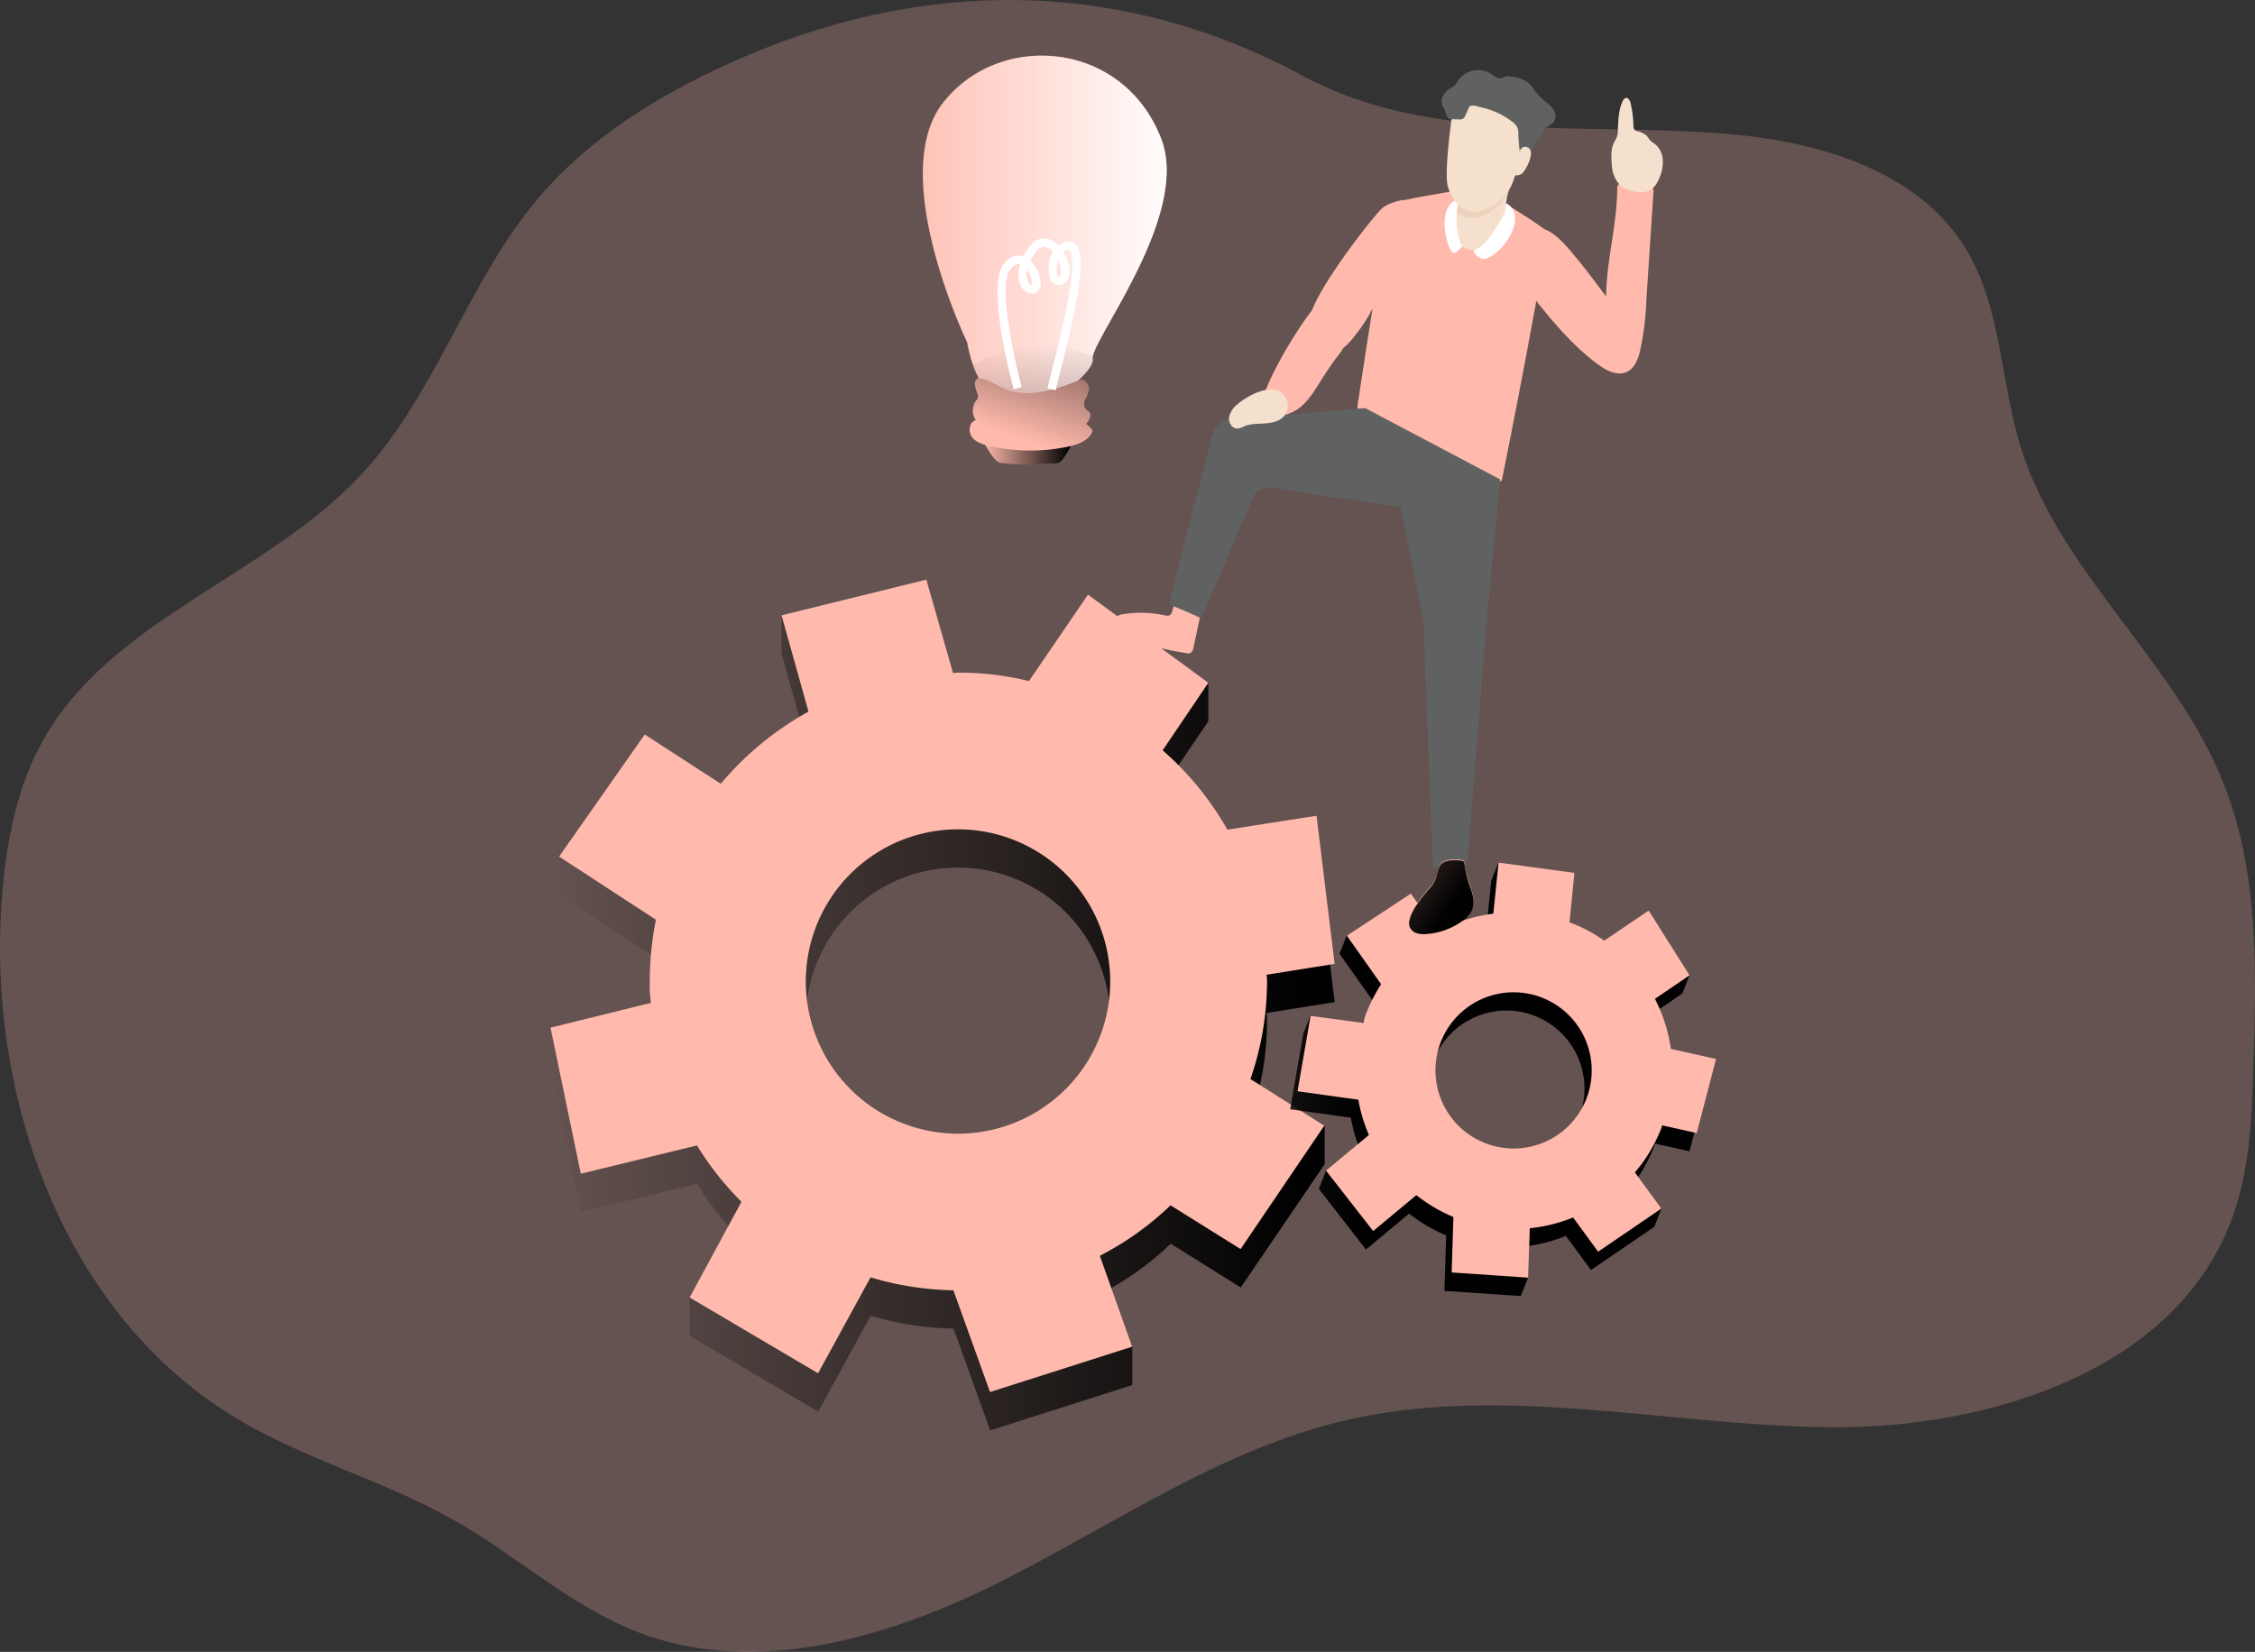 <svg xmlns="http://www.w3.org/2000/svg" xmlns:xlink="http://www.w3.org/1999/xlink" width="669.651" height="490.677" viewBox="0 0 669.651 490.677"><rect x="0" y="0" width="669.651" height="490.677" fill="#333333" stroke="none"/><defs><style>.a,.c{fill:#ffbaad;}.a{opacity:0.24;isolation:isolate;}.b{fill:url(#a);}.d{fill:url(#b);}.e{fill:url(#c);}.f{fill:#f5e0cd;}.g{fill:#efd2bb;}.h{fill:#fff;}.i{fill:none;stroke:#000;stroke-miterlimit:10;stroke-width:1.43px;}.j{fill:#606161;}.k{fill:url(#d);}.l{fill:url(#e);}.m{fill:url(#f);}.n{fill:url(#g);}.o{fill:url(#h);}</style><linearGradient id="a" y1="0.5" x2="1" y2="0.5" gradientUnits="objectBoundingBox"><stop offset="0" stop-color="#010101" stop-opacity="0"/><stop offset="0.95" stop-color="#010101"/></linearGradient><linearGradient id="b" x1="-0.766" y1="-0.686" x2="0.195" y2="-0.686" xlink:href="#a"/><linearGradient id="c" x1="-1.124" y1="-1.176" x2="-0.166" y2="-5.815" xlink:href="#a"/><linearGradient id="d" x1="-1.796" y1="-2.68" x2="1.465" y2="-0.024" xlink:href="#a"/><linearGradient id="e" x1="0" y1="0.501" y2="0.501" xlink:href="#a"/><linearGradient id="f" y1="0.5" x2="1" y2="0.5" gradientUnits="objectBoundingBox"><stop offset="0" stop-color="#fff" stop-opacity="0"/><stop offset="0.95" stop-color="#fff"/></linearGradient><linearGradient id="g" x1="0.472" y1="-0.016" x2="0.801" y2="3.066" xlink:href="#a"/><linearGradient id="h" x1="0.317" y1="0.81" x2="1.414" y2="-1.432" xlink:href="#a"/></defs><g transform="translate(0.002 0)"><path class="a" d="M215.18,34.83C193.79,44.48,173.25,57.11,158.1,75c-20.95,24.76-30.28,57.94-52.26,81.79-28.1,30.49-74.3,43-94.7,79.06C3.37,249.63.25,265.54-1.09,281.29-6.2,341.22,17,406.74,68.62,437.63c20.5,12.26,44.11,18.5,64.85,30.36,18.42,10.53,34.45,25.43,54.25,33.05,34.93,13.43,74.48,1.66,107.9-15.17S360.53,447,396.93,438.29c47-11.18,96,1.3,144.26,1.86s103.94-17.27,120.14-62.76c5.08-14.27,5.61-29.69,6.08-44.83.88-28.36,1.61-57.66-9-84C644,212.45,609.9,186.25,598.33,149.1c-6.1-19.61-5.66-41.57-16.38-59.09-14.1-23.07-43.37-31.7-70.31-34C468.86,52.32,423,59.16,385.2,38.75,330.86,9.4,271.69,9.32,215.18,34.83Z" transform="translate(1.78 -16.19)"/><path class="b" d="M374.48,319.1a8,8,0,0,0-.17-2h0l20.25-3.23-5.38-44L362.71,274a90,90,0,0,0-19.2-23.52h-.05l13.59-20.06V219l-35.74-14.8-17.53,25.67a86.051,86.051,0,0,0-20.87-2.5,5.851,5.851,0,0,0-1.66.16l-7.94-27.8-43-.76v11.37l8,28.6a92.319,92.319,0,0,0-26.08,21.4L189.69,245.7l-25.44,24.91V282L193,300.76a94.341,94.341,0,0,0-1.83,18.34,38.836,38.836,0,0,0,.34,6.36l-29.81-4v11.37l9,43.36,34.49-8.38h0a91.06,91.06,0,0,0,13.22,16.74l-15.4,17.05V413l38.19,22.5L256.79,407h0a91.361,91.361,0,0,0,24.6,3.85h0l10.88,30.23,42.2-13.47V416.23l-9.59-15.6h0a89.541,89.541,0,0,0,21-15l20.8,13L391.59,362V350.63l-21.94-2.48a88.751,88.751,0,0,0,4.83-29.05Zm-91.57,45.2a45.2,45.2,0,1,1,45-45.2,45.2,45.2,0,0,1-45,45.2Z" transform="translate(1.78 -16.19)"/><path class="c" d="M374.48,307.74a8,8,0,0,0-.17-2h0l20.25-3.23-5.38-44-26.47,4.13a90.16,90.16,0,0,0-19.2-23.53h-.05L357.05,219l-35.74-26.17L303.78,218.5a86.552,86.552,0,0,0-20.87-2.5,5.52,5.52,0,0,0-1.66.17l-7.94-27.8-43,10.6,8,28.6A92.18,92.18,0,0,0,212.27,249l-22.58-14.64-25.44,36.27L193,289.39a94.361,94.361,0,0,0-1.83,18.35,38.836,38.836,0,0,0,.34,6.36l-29.81,7.36,9,43.37,34.49-8.39h0a90.72,90.72,0,0,0,13.22,16.74l-15.4,28.42,38.14,22.52,15.59-28.5h0a91.358,91.358,0,0,0,24.6,3.85h0l10.88,30.22,42.2-13.47-9.59-27h0a89.21,89.21,0,0,0,21-15l20.8,13,24.86-36.66-21.94-13.85a88.64,88.64,0,0,0,4.93-28.97Zm-91.57,45.2a45.2,45.2,0,1,1,45-45.2A45.2,45.2,0,0,1,282.91,352.94Z" transform="translate(1.78 -16.19)"/><path class="d" d="M489.37,356.89a4.18,4.18,0,0,0,.29-1h0l10.27,2.27,5.73-22-13.41-3a46.189,46.189,0,0,0-4.72-14.85h0l10.27-7,2.14-5.43L485.67,292l-13.21,9a44.581,44.581,0,0,0-9.49-5.13,2.86,2.86,0,0,0-.82-.23l1.45-14.77-20.38-8.48-2.15,5.43-1.55,15.17A47.371,47.371,0,0,0,423,298.23L415,287l-16.84,7.09-2.16,5.4,10.18,14.39a48.38,48.38,0,0,0-4.34,8.42,20.054,20.054,0,0,0-1,3.09l-13.47-7.53-2.14,5.42-3.87,22.41,18,2.5h0a46.782,46.782,0,0,0,3.16,10.49L392,363.92l-2.14,5.42,14,18,12.82-10.66h0a46.8,46.8,0,0,0,11,6.48h0l-.52,16.48,22.69,1.53,2.14-5.42-1.63-9.26h0a46,46,0,0,0,12.85-3.19l7.47,10.14,18.79-12.81,2.14-5.43-10-5.32a45.778,45.778,0,0,0,7.76-12.99Zm-52.24,4.29a23.2,23.2,0,1,1,30-13.07,23.2,23.2,0,0,1-30,13.07Z" transform="translate(1.78 -16.19)"/><path class="c" d="M491.51,351.47a4.14,4.14,0,0,0,.3-1h0l10.28,2.28,5.73-22-13.41-3a46.62,46.62,0,0,0-4.73-14.85h0l10.26-7-12.12-19.23-13.2,8.94a44.619,44.619,0,0,0-9.49-5.13,3.311,3.311,0,0,0-.83-.24l1.46-14.76-22.53-3.06-1.55,15.17a47.32,47.32,0,0,0-16.49,5.3l-8-11.25-19,12.51,10.17,14.39a49.31,49.31,0,0,0-4.33,8.41,20.529,20.529,0,0,0-1,3.1l-15.62-2.11-3.87,22.4,18.05,2.51h0a46.517,46.517,0,0,0,3.15,10.48L392,363.92l14,17.95,12.82-10.67h0a47,47,0,0,0,11,6.49h0l-.51,16.48L452,395.71l.51-14.68h0a46.459,46.459,0,0,0,12.86-3.19L472.8,388l18.78-12.81-7.86-10.74a45.461,45.461,0,0,0,7.79-12.98Zm-52.24,4.29a23.2,23.2,0,1,1,30-13.08A23.2,23.2,0,0,1,439.27,355.76Z" transform="translate(1.78 -16.19)"/><path class="c" d="M344.2,199a32.79,32.79,0,0,0-12.25-.4,3.57,3.57,0,0,0-2.6,1.26,2.48,2.48,0,0,0,.13,2.62,6.22,6.22,0,0,0,2,1.83c5.66,3.54,12.43,4.76,19,5.9a2.2,2.2,0,0,0,1.11,0c.68-.25.93-1.07,1.08-1.79l2.06-9.72a1.56,1.56,0,0,0,0-.83,1.44,1.44,0,0,0-.44-.6c-1.32-1.23-4.79-3.24-6.63-2.08S347.1,199.65,344.2,199Z" transform="translate(1.78 -16.19)"/><path class="e" d="M344.2,199a32.79,32.79,0,0,0-12.25-.4,3.57,3.57,0,0,0-2.6,1.26,2.48,2.48,0,0,0,.13,2.62,6.22,6.22,0,0,0,2,1.83c5.66,3.54,12.43,4.76,19,5.9a2.2,2.2,0,0,0,1.11,0c.68-.25.93-1.07,1.08-1.79l2.06-9.72a1.56,1.56,0,0,0,0-.83,1.44,1.44,0,0,0-.44-.6c-1.32-1.23-4.79-3.24-6.63-2.08S347.1,199.65,344.2,199Z" transform="translate(1.78 -16.19)"/><path class="c" d="M445.42,76.76s10.87,6.73,12.07,8.07S445,155.25,444.27,158.62s-20-3.13-27.85-5.84-15.13-15.66-15.13-15.66,8.81-59.48,10.57-60.52S429.7,73,429.7,73Z" transform="translate(1.78 -16.19)"/><path class="c" d="M415,75.57s-4.11.56-6.44,2.57-22.35,27.42-21.28,33.52,7.37,8.85,9.51,8,7.34-8.37,8.35-10.59,14.77-19.71,14.77-19.71Z" transform="translate(1.78 -16.19)"/><path class="f" d="M446.93,70s-2.11,7.28-1.7,10.15S440.66,90.72,435,90.4s-5.14-10-5.07-11.09,1.79-1.6,1.38-4.47S446.56,66.59,446.93,70Z" transform="translate(1.78 -16.19)"/><path class="g" d="M431.3,74.84a4.41,4.41,0,0,1-1.12,3.77,7.11,7.11,0,0,0,4.55,2.32c3.41.19,8.67-2.36,11.22-7.34l.14-.27c.43-1.86.84-3.3.84-3.3C446.56,66.59,430.9,72,431.3,74.84Z" transform="translate(1.78 -16.19)"/><path class="h" d="M445.18,79.1S440,89.55,436.05,90.46c0,0-1.09.51,1.65,2.37s11.15-6.2,10.37-12.51a4.67,4.67,0,0,0-2.63-3.77Z" transform="translate(1.78 -16.19)"/><path class="h" d="M431.24,76s-1.7,7.8,1.18,13.4c0,0-1.47,1.95-2.6,1.88s-3.59-7-2.17-12.06C428.48,76.24,430.72,75.13,431.24,76Z" transform="translate(1.78 -16.19)"/><path class="i" d="M457.63,123" transform="translate(1.78 -16.19)"/><path class="j" d="M443.7,158.59l-4.2,44.71L434,271.82s-3,2.68-10.33,1.7l-2.76-73-6.81-33.69L377,161.29a5.45,5.45,0,0,0-6.85,3L355,199.88s-5.95-2.77-9.6-4.12l12.53-49.56a8.16,8.16,0,0,1,10.14-5.85l35.57-2.93Z" transform="translate(1.78 -16.19)"/><path class="f" d="M429.14,52.53s-2,14.68-1.05,18.72,4.13,7.62,7.53,7.81,8.67-2.36,11.22-7.34,4.38-17.39,3.91-19.12-3.6-7.29-12.7-7C431.78,45.85,429.26,50.26,429.14,52.53Z" transform="translate(1.78 -16.19)"/><path class="j" d="M434.47,48.07l-1.13,2.47a1.56,1.56,0,0,1-1.86,1.09,22.866,22.866,0,0,1-2.34-.08,1.47,1.47,0,0,1-.82-.23c-.59-.48-.75-1.82-1.09-2.5a5.37,5.37,0,0,1-.94-2.9,3.71,3.71,0,0,1,.65-1.61,6.77,6.77,0,0,1,2.11-2,7.131,7.131,0,0,0,1.05-.66,6.919,6.919,0,0,0,1.09-1.47,7.19,7.19,0,0,1,9.91-2c.94.61,1.94,1.5,3,1.22.39-.1.73-.34,1.11-.47a4,4,0,0,1,1.87,0,11.25,11.25,0,0,1,4.37,1.42c1.71,1.15,2.65,3.14,4.1,4.6,1.1,1.1,2.49,1.9,3.49,3.08s1.54,3,.64,4.28c-.77,1.08-2.34,1.41-3,2.56-.32.55-.37,1.22-.68,1.78a6.822,6.822,0,0,1-1.3,1.39,8,8,0,0,0-1.18,2.05,22.539,22.539,0,0,1-1.77,2.57c-.3.38-.69.8-1.17.74s-.85-.81-.94-1.42a49.113,49.113,0,0,1-.53-5.93,5.44,5.44,0,0,0-.24-1.85,4.73,4.73,0,0,0-1.75-2,23.21,23.21,0,0,0-7.85-3.82c-.81-.22-1.63-.39-2.45-.61a2.93,2.93,0,0,0-2.25,0" transform="translate(1.78 -16.19)"/><path class="f" d="M449.08,62.18s.75-3.37,3-2.11-1,7.34-2.14,7.84a3.32,3.32,0,0,1-1.72.39" transform="translate(1.78 -16.19)"/><path class="c" d="M373,135.92a3,3,0,0,0,.07,1.71,2.49,2.49,0,0,0,1.07,1.06c3.1,1.86,7.26.81,10.08-1.44s4.66-5.48,6.59-8.54c1.71-2.7,3.54-5.33,5.49-7.86.73-1,1.52-2.15,1.08-3.27a3.43,3.43,0,0,0-.87-1.14c-6.4-6.28-2.74-15.4-8.33-8.5C383.79,113.32,374.07,129.07,373,135.92Z" transform="translate(1.78 -16.19)"/><path class="f" d="M365.57,136.4a6.33,6.33,0,0,0-2.38,3.9c-.15,1.55,1,3.28,2.59,3.19a5.94,5.94,0,0,0,1.92-.67c1.93-.81,4.09-.72,6.17-.86s4.33-.62,5.69-2.2a4.72,4.72,0,0,0,.82-4.61C378,128.6,368.91,133.39,365.57,136.4Z" transform="translate(1.78 -16.19)"/><path class="c" d="M422.84,279.73a43.931,43.931,0,0,0-3.94,5.08,13,13,0,0,0-2.06,4.28,3.88,3.88,0,0,0,0,2.11,3.31,3.31,0,0,0,2.11,1.92,7.36,7.36,0,0,0,2.92.25,20.67,20.67,0,0,0,10.81-4,8.2,8.2,0,0,0,2.69-3,7.45,7.45,0,0,0,.14-4.74c-.39-1.56-1-3.05-1.49-4.6a48.257,48.257,0,0,1-1-4.84.57.57,0,0,0-.6-.54c-2-.28-5.38-.47-6.64,1.57a9.17,9.17,0,0,0-.84,2.66,8.38,8.38,0,0,1-2.1,3.85Z" transform="translate(1.78 -16.19)"/><path class="k" d="M422.82,280a44.89,44.89,0,0,0-3.95,5.08,13.23,13.23,0,0,0-2.06,4.28,4,4,0,0,0,0,2.11,3.33,3.33,0,0,0,2.11,1.92,7.36,7.36,0,0,0,2.92.25,20.67,20.67,0,0,0,10.81-4,8,8,0,0,0,2.69-3.05,7.32,7.32,0,0,0,.14-4.74c-.39-1.56-1.05-3-1.49-4.6s-.66-3.23-1-4.84a.73.73,0,0,0-.16-.37.741.741,0,0,0-.44-.16c-2.05-.29-5.38-.48-6.64,1.56a9.93,9.93,0,0,0-.84,2.66,8.45,8.45,0,0,1-2.09,3.9Z" transform="translate(1.78 -16.19)"/><path class="c" d="M465.5,91.8c4.2,5,5.7,7.23,9.66,12.43.25-11.55,3.08-20.23,3.33-31.78a2.19,2.19,0,0,1,.58-1.77,2.1,2.1,0,0,1,1.38-.28,33.579,33.579,0,0,1,7.33,1,2.06,2.06,0,0,1,1.21.63,2.14,2.14,0,0,1,.24,1.42q-1.07,16.06-2.12,32.12a83.519,83.519,0,0,1-1.92,15.13c-.6,2.34-1.59,4.85-3.76,5.92-2.81,1.38-6.12-.31-8.64-2.17-8.06-5.92-14.38-13.84-20.6-21.67a7.62,7.62,0,0,1-1.53-2.52,7.94,7.94,0,0,1,0-3.53c.48-3.14.32-12.16,4.54-12.61C458.93,83.78,463.48,89.38,465.5,91.8Z" transform="translate(1.78 -16.19)"/><path class="f" d="M476.86,65.21c-.18-2.33-.33-4.81.76-6.88a12.614,12.614,0,0,0,.74-1.41,6,6,0,0,0,.3-1.9c.13-2.94.16-6,1.38-8.68.23-.51.61-1.07,1.17-1.08s1.06.82,1.22,1.5a33.241,33.241,0,0,1,.86,6.81,1.76,1.76,0,0,0,.3,1.16,1.53,1.53,0,0,0,.69.39,7,7,0,0,1,2.85,1.29c.43.43.69,1,1.1,1.45a11.319,11.319,0,0,0,1.5,1.16A6.55,6.55,0,0,1,492,63.59a11.651,11.651,0,0,1-.87,5.14c-.68,1.78-1.75,3.59-3.54,4.25a8.08,8.08,0,0,1-3.79.13C479.41,72.55,477.18,69.53,476.86,65.21Z" transform="translate(1.78 -16.19)"/><path class="c" d="M290.33,147.5s2.71,5.23,4.45,6,16.59.83,18,.19,4.26-6.45,4.26-6.45Z" transform="translate(1.78 -16.19)"/><path class="l" d="M290.33,147.5s2.71,5.23,4.45,6,16.59.83,18,.19,4.26-6.45,4.26-6.45Z" transform="translate(1.78 -16.19)"/><path class="c" d="M322.74,122a2.09,2.09,0,0,0-.05.91c.91,4.69-26.33,27.59-35.47,1.82a42.72,42.72,0,0,1-1.77-6.83s-23.91-49.43-7.32-71S331.75,28,343.06,57.47C351.45,79.27,324.4,114.41,322.74,122Z" transform="translate(1.78 -16.19)"/><path class="m" d="M322.74,122a2.09,2.09,0,0,0-.05.91c.91,4.69-26.33,27.59-35.47,1.82a42.72,42.72,0,0,1-1.77-6.83s-23.91-49.43-7.32-71S331.75,28,343.06,57.47C351.45,79.27,324.4,114.41,322.74,122Z" transform="translate(1.78 -16.19)"/><path class="n" d="M322.69,122.88c.91,4.69-26.33,27.59-35.47,1.82a38.42,38.42,0,0,1,35.52-2.7,2.089,2.089,0,0,0-.05.88Z" transform="translate(1.78 -16.19)"/><path class="c" d="M288.44,133a2.24,2.24,0,0,1,.24,1.18,2.46,2.46,0,0,1-.58,1A5,5,0,0,0,288,141c-1.94.5-2.37,3.32-1.2,4.94s3.24,2.27,5.19,2.71a55,55,0,0,0,23.42.21c3-.62,6.27-1.84,7.3-4.69a6.48,6.48,0,0,0-2-2.07c.89-1,1.8-2.49.95-3.5-.28-.34-.71-.53-1-.84a2.77,2.77,0,0,1-.15-3,8.629,8.629,0,0,0,1.08-2.95,2.88,2.88,0,0,0-2.39-2.86c-7.05,2.8-14.91,5.62-22,3C293.89,130.65,285.24,124.55,288.44,133Z" transform="translate(1.78 -16.19)"/><path class="o" d="M288.44,133a2.24,2.24,0,0,1,.24,1.18,2.46,2.46,0,0,1-.58,1A5,5,0,0,0,288,141c-1.94.5-2.37,3.32-1.2,4.94s3.24,2.27,5.19,2.71a55,55,0,0,0,23.42.21c3-.62,6.27-1.84,7.3-4.69a6.48,6.48,0,0,0-2-2.07c.89-1,1.8-2.49.95-3.5-.28-.34-.71-.53-1-.84a2.77,2.77,0,0,1-.15-3,8.629,8.629,0,0,0,1.08-2.95,2.88,2.88,0,0,0-2.39-2.86c-7.05,2.8-14.91,5.62-22,3C293.89,130.65,285.24,124.55,288.44,133Z" transform="translate(1.78 -16.19)"/><path class="h" d="M311.68,132.12l-2.41-.59,3-12c5.59-22.7,4.63-27.94,3.56-29-.08-.08-.18-.18-.54-.1A3,3,0,0,0,314,91a12.759,12.759,0,0,1,1.57,3.65c.63,2.52.2,4.56-1.17,5.61a2.59,2.59,0,0,1-3,.34c-1.7-1-2-4-1.65-6.41a9.539,9.539,0,0,1,1.14-3.25,4.18,4.18,0,0,0-2.27-1.39c-1.14-.22-2.26.55-3.32,2.2a21.393,21.393,0,0,0-1.12,2c2.36,2.19,3.81,6.19,2.74,8.19a2.3,2.3,0,0,1-2.31,1.42,3.83,3.83,0,0,1-3.19-2.17c-.51-.93-1.31-3.1-.28-6.46-.78-.23-1.81-.06-3,1.6-3.57,4.89,1.32,26.81,3.5,34.84l-2.38.65c-.84-3.07-8-30.22-3.12-37,2.19-3,4.47-3,5.95-2.43a19.663,19.663,0,0,1,1.15-2c2-3.19,4.28-3.57,5.8-3.31a6.39,6.39,0,0,1,3.47,2,5.55,5.55,0,0,1,2.32-1.11,2.94,2.94,0,0,1,2.83.81c1.78,1.84,3.05,7.06-2.94,31.37Zm-8.47-35.73a5.24,5.24,0,0,0,.32,3.59c.36.65.8.88,1,.88h0C305,100.13,304.42,98,303.21,96.39Zm9.24-3a6.679,6.679,0,0,0-.31,1.21c-.36,2.11.14,3.64.46,3.88a1.922,1.922,0,0,0,.26-.17c.53-.4.63-1.59.27-3a10.14,10.14,0,0,0-.68-1.97Z" transform="translate(1.78 -16.19)"/></g></svg>